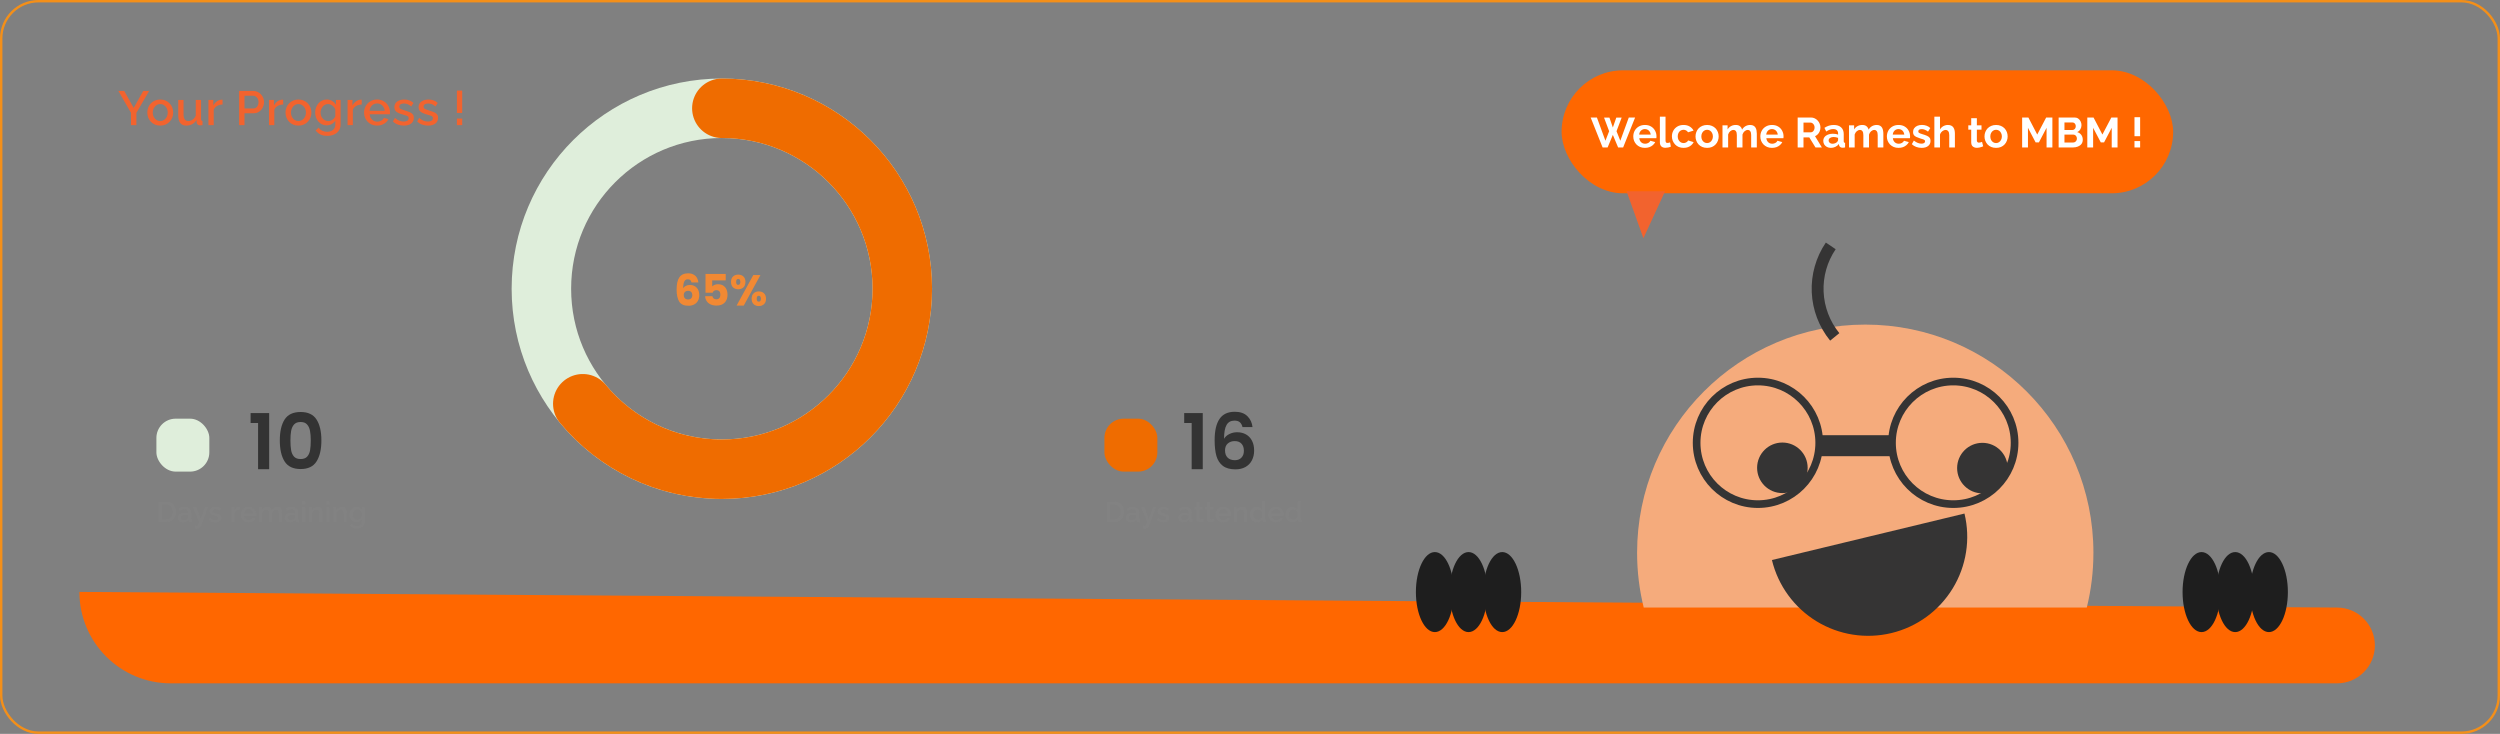 <svg width="1039" height="305" viewBox="0 0 1039 305" fill="none" xmlns="http://www.w3.org/2000/svg">
<rect x="0" y="0" width="1039" height="305" fill="#808080" stroke="none"/>
<g clip-path="url(#clip0_1017_745)">
<path d="M33 246L971.359 252.5C980.015 252.56 987 259.594 987 268.25C987 276.948 979.948 284 971.25 284H71C50.013 284 33 266.987 33 246Z" fill="#FF6700"/>
<path fill-rule="evenodd" clip-rule="evenodd" d="M867.272 252.499C869.071 245.203 870.025 237.575 870.025 229.724C870.025 177.354 827.57 134.899 775.2 134.899C722.83 134.899 680.376 177.354 680.376 229.724C680.376 237.575 681.33 245.203 683.129 252.499H867.272Z" fill="#F5AB7C"/>
<circle cx="740.756" cy="194.424" r="10.504" fill="#353434"/>
<circle cx="823.883" cy="194.544" r="10.504" fill="#353434"/>
<rect x="756.064" y="180.855" width="31.513" height="8.754" fill="#353434"/>
<path d="M736.411 232.746C738.973 243.358 745.645 252.517 754.96 258.21C764.276 263.902 775.47 265.66 786.082 263.099C796.694 260.537 805.853 253.865 811.545 244.549C817.238 235.234 818.996 224.04 816.435 213.428L776.423 223.087L736.411 232.746Z" fill="#353434"/>
<ellipse cx="596.323" cy="246.07" rx="7.878" ry="16.632" fill="#1E1E1E"/>
<ellipse cx="610.328" cy="246.07" rx="7.878" ry="16.632" fill="#1E1E1E"/>
<ellipse cx="624.334" cy="246.07" rx="7.878" ry="16.632" fill="#1E1E1E"/>
<ellipse cx="914.954" cy="246.07" rx="7.878" ry="16.632" fill="#1E1E1E"/>
<ellipse cx="928.959" cy="246.07" rx="7.878" ry="16.632" fill="#1E1E1E"/>
<ellipse cx="942.965" cy="246.07" rx="7.878" ry="16.632" fill="#1E1E1E"/>
<path d="M758.819 100.804C754.695 106.889 752.641 114.141 752.963 121.484C753.285 128.828 755.966 135.872 760.607 141.572L764.432 138.458C760.46 133.58 758.167 127.552 757.891 121.268C757.616 114.984 759.373 108.779 762.902 103.572L758.819 100.804Z" fill="#353434"/>
<circle cx="811.787" cy="184.039" r="25.473" stroke="#353434" stroke-width="3.184"/>
<circle cx="730.591" cy="184.039" r="25.473" stroke="#353434" stroke-width="3.184"/>
<rect x="649" y="29.224" width="254.161" height="51.11" rx="25.555" fill="#FF6700"/>
<path d="M666.637 48.868H668.88L670.3 52.988L671.737 48.868H673.964L671.825 54.53L673.403 58.492L676.926 48.834H679.555L674.577 61.279H672.491L670.3 56.055L668.127 61.279H666.041L661.08 48.834H663.674L667.215 58.492L668.758 54.53L666.637 48.868ZM683.629 61.454C682.893 61.454 682.227 61.331 681.631 61.086C681.035 60.829 680.527 60.484 680.106 60.052C679.685 59.608 679.358 59.105 679.124 58.544C678.902 57.972 678.791 57.37 678.791 56.739C678.791 55.862 678.984 55.062 679.37 54.337C679.767 53.613 680.328 53.035 681.053 52.602C681.789 52.158 682.654 51.936 683.647 51.936C684.652 51.936 685.511 52.158 686.224 52.602C686.936 53.035 687.48 53.613 687.854 54.337C688.239 55.05 688.432 55.822 688.432 56.651C688.432 56.791 688.426 56.938 688.415 57.09C688.403 57.23 688.391 57.347 688.38 57.44H681.28C681.327 57.907 681.462 58.316 681.684 58.667C681.917 59.018 682.209 59.286 682.56 59.473C682.922 59.649 683.308 59.736 683.717 59.736C684.184 59.736 684.623 59.625 685.032 59.403C685.452 59.169 685.739 58.866 685.89 58.492L687.906 59.053C687.684 59.52 687.363 59.935 686.942 60.297C686.533 60.66 686.048 60.946 685.487 61.156C684.926 61.355 684.307 61.454 683.629 61.454ZM681.228 55.95H686.031C685.984 55.483 685.85 55.08 685.628 54.741C685.417 54.39 685.137 54.121 684.786 53.934C684.436 53.736 684.044 53.636 683.612 53.636C683.191 53.636 682.805 53.736 682.455 53.934C682.116 54.121 681.836 54.39 681.613 54.741C681.403 55.08 681.275 55.483 681.228 55.95ZM689.846 48.483H692.194V58.334C692.194 58.755 692.264 59.041 692.405 59.193C692.545 59.333 692.738 59.403 692.983 59.403C693.17 59.403 693.363 59.38 693.562 59.333C693.76 59.286 693.936 59.228 694.087 59.158L694.403 60.946C694.087 61.098 693.719 61.215 693.299 61.296C692.878 61.378 692.498 61.419 692.159 61.419C691.423 61.419 690.85 61.226 690.441 60.841C690.044 60.443 689.846 59.882 689.846 59.158V48.483ZM699.703 61.454C698.955 61.454 698.283 61.331 697.688 61.086C697.092 60.829 696.583 60.478 696.163 60.034C695.742 59.578 695.415 59.064 695.181 58.492C694.959 57.919 694.848 57.317 694.848 56.686C694.848 55.822 695.041 55.033 695.426 54.32C695.824 53.595 696.385 53.017 697.109 52.585C697.834 52.152 698.692 51.936 699.686 51.936C700.679 51.936 701.532 52.152 702.245 52.585C702.958 53.017 703.489 53.584 703.84 54.285L701.544 54.986C701.345 54.647 701.082 54.39 700.755 54.215C700.428 54.028 700.066 53.934 699.668 53.934C699.224 53.934 698.815 54.051 698.441 54.285C698.079 54.507 697.793 54.828 697.582 55.249C697.372 55.658 697.267 56.137 697.267 56.686C697.267 57.224 697.372 57.703 697.582 58.124C697.804 58.533 698.097 58.86 698.459 59.105C698.821 59.339 699.224 59.456 699.668 59.456C699.949 59.456 700.212 59.409 700.457 59.316C700.714 59.222 700.942 59.094 701.141 58.93C701.339 58.766 701.485 58.579 701.579 58.369L703.875 59.07C703.665 59.526 703.355 59.935 702.946 60.297C702.549 60.66 702.076 60.946 701.526 61.156C700.989 61.355 700.381 61.454 699.703 61.454ZM709.477 61.454C708.729 61.454 708.057 61.331 707.461 61.086C706.865 60.829 706.357 60.478 705.936 60.034C705.527 59.59 705.211 59.082 704.989 58.509C704.767 57.937 704.656 57.335 704.656 56.704C704.656 56.061 704.767 55.453 704.989 54.881C705.211 54.308 705.527 53.8 705.936 53.356C706.357 52.912 706.865 52.567 707.461 52.322C708.057 52.065 708.729 51.936 709.477 51.936C710.225 51.936 710.891 52.065 711.475 52.322C712.071 52.567 712.579 52.912 713 53.356C713.421 53.8 713.736 54.308 713.947 54.881C714.169 55.453 714.28 56.061 714.28 56.704C714.28 57.335 714.169 57.937 713.947 58.509C713.736 59.082 713.421 59.59 713 60.034C712.591 60.478 712.088 60.829 711.493 61.086C710.897 61.331 710.225 61.454 709.477 61.454ZM707.075 56.704C707.075 57.241 707.18 57.721 707.391 58.141C707.601 58.55 707.887 58.871 708.25 59.105C708.612 59.339 709.021 59.456 709.477 59.456C709.921 59.456 710.324 59.339 710.686 59.105C711.048 58.86 711.335 58.533 711.545 58.124C711.767 57.703 711.878 57.224 711.878 56.686C711.878 56.16 711.767 55.687 711.545 55.267C711.335 54.846 711.048 54.519 710.686 54.285C710.324 54.051 709.921 53.934 709.477 53.934C709.021 53.934 708.612 54.057 708.25 54.302C707.887 54.536 707.601 54.863 707.391 55.284C707.18 55.693 707.075 56.166 707.075 56.704ZM730.133 61.279H727.784V56.125C727.784 55.401 727.656 54.869 727.399 54.53C727.153 54.18 726.809 54.004 726.365 54.004C725.909 54.004 725.471 54.186 725.05 54.548C724.641 54.898 724.349 55.36 724.174 55.933V61.279H721.825V56.125C721.825 55.389 721.696 54.852 721.439 54.513C721.194 54.174 720.849 54.004 720.405 54.004C719.949 54.004 719.511 54.18 719.09 54.53C718.681 54.881 718.389 55.342 718.214 55.915V61.279H715.865V52.094H717.986V53.794C718.336 53.198 718.804 52.742 719.388 52.427C719.972 52.1 720.644 51.936 721.404 51.936C722.164 51.936 722.754 52.123 723.174 52.497C723.607 52.871 723.881 53.333 723.998 53.882C724.372 53.251 724.845 52.772 725.418 52.444C726.002 52.105 726.657 51.936 727.381 51.936C727.954 51.936 728.415 52.041 728.766 52.252C729.128 52.45 729.409 52.725 729.607 53.075C729.806 53.414 729.94 53.8 730.011 54.232C730.092 54.665 730.133 55.103 730.133 55.547V61.279ZM736.438 61.454C735.701 61.454 735.035 61.331 734.439 61.086C733.843 60.829 733.335 60.484 732.914 60.052C732.494 59.608 732.167 59.105 731.933 58.544C731.711 57.972 731.6 57.37 731.6 56.739C731.6 55.862 731.793 55.062 732.178 54.337C732.576 53.613 733.136 53.035 733.861 52.602C734.597 52.158 735.462 51.936 736.455 51.936C737.46 51.936 738.319 52.158 739.032 52.602C739.745 53.035 740.288 53.613 740.662 54.337C741.048 55.05 741.241 55.822 741.241 56.651C741.241 56.791 741.235 56.938 741.223 57.09C741.211 57.23 741.2 57.347 741.188 57.44H734.089C734.136 57.907 734.27 58.316 734.492 58.667C734.726 59.018 735.018 59.286 735.368 59.473C735.731 59.649 736.116 59.736 736.525 59.736C736.993 59.736 737.431 59.625 737.84 59.403C738.261 59.169 738.547 58.866 738.699 58.492L740.715 59.053C740.493 59.52 740.171 59.935 739.751 60.297C739.342 60.66 738.857 60.946 738.296 61.156C737.735 61.355 737.115 61.454 736.438 61.454ZM734.036 55.95H738.839C738.792 55.483 738.658 55.08 738.436 54.741C738.226 54.39 737.945 54.121 737.595 53.934C737.244 53.736 736.853 53.636 736.42 53.636C735.999 53.636 735.614 53.736 735.263 53.934C734.924 54.121 734.644 54.39 734.422 54.741C734.212 55.08 734.083 55.483 734.036 55.95ZM747.11 61.279V48.834H752.614C753.187 48.834 753.713 48.95 754.192 49.184C754.683 49.418 755.103 49.733 755.454 50.131C755.816 50.528 756.091 50.972 756.278 51.463C756.476 51.954 756.576 52.456 756.576 52.97C756.576 53.496 756.482 54.004 756.295 54.495C756.12 54.974 755.863 55.395 755.524 55.757C755.185 56.12 754.788 56.4 754.332 56.599L757.172 61.279H754.507L751.948 57.107H749.529V61.279H747.11ZM749.529 54.986H752.562C752.866 54.986 753.134 54.898 753.368 54.723C753.602 54.536 753.789 54.291 753.929 53.987C754.069 53.683 754.139 53.344 754.139 52.97C754.139 52.573 754.057 52.228 753.894 51.936C753.73 51.632 753.52 51.393 753.263 51.217C753.017 51.042 752.749 50.955 752.457 50.955H749.529V54.986ZM757.755 58.562C757.755 57.966 757.918 57.446 758.245 57.002C758.584 56.546 759.052 56.196 759.648 55.95C760.244 55.705 760.927 55.582 761.698 55.582C762.084 55.582 762.476 55.611 762.873 55.67C763.27 55.728 763.615 55.822 763.907 55.95V55.459C763.907 54.875 763.732 54.425 763.381 54.11C763.042 53.794 762.534 53.636 761.856 53.636C761.354 53.636 760.875 53.724 760.419 53.899C759.963 54.075 759.484 54.332 758.982 54.67L758.228 53.128C758.835 52.731 759.455 52.433 760.086 52.234C760.729 52.035 761.4 51.936 762.102 51.936C763.41 51.936 764.427 52.263 765.152 52.918C765.888 53.572 766.256 54.507 766.256 55.722V58.65C766.256 58.895 766.297 59.07 766.379 59.175C766.472 59.281 766.618 59.345 766.817 59.368V61.279C766.606 61.314 766.414 61.343 766.238 61.367C766.075 61.39 765.935 61.401 765.818 61.401C765.35 61.401 764.994 61.296 764.748 61.086C764.515 60.876 764.369 60.619 764.31 60.315L764.258 59.842C763.86 60.356 763.364 60.753 762.768 61.033C762.172 61.314 761.564 61.454 760.945 61.454C760.337 61.454 759.788 61.331 759.297 61.086C758.818 60.829 758.438 60.484 758.158 60.052C757.889 59.608 757.755 59.111 757.755 58.562ZM763.469 59.035C763.597 58.895 763.703 58.755 763.784 58.614C763.866 58.474 763.907 58.346 763.907 58.229V57.3C763.627 57.183 763.323 57.095 762.996 57.037C762.668 56.967 762.359 56.932 762.067 56.932C761.459 56.932 760.956 57.066 760.559 57.335C760.173 57.592 759.981 57.937 759.981 58.369C759.981 58.603 760.045 58.825 760.173 59.035C760.302 59.245 760.489 59.415 760.734 59.544C760.98 59.672 761.272 59.736 761.611 59.736C761.961 59.736 762.306 59.672 762.645 59.544C762.984 59.403 763.259 59.234 763.469 59.035ZM782.719 61.279H780.37V56.125C780.37 55.401 780.242 54.869 779.985 54.53C779.739 54.18 779.395 54.004 778.95 54.004C778.495 54.004 778.056 54.186 777.636 54.548C777.227 54.898 776.935 55.36 776.759 55.933V61.279H774.411V56.125C774.411 55.389 774.282 54.852 774.025 54.513C773.78 54.174 773.435 54.004 772.991 54.004C772.535 54.004 772.097 54.18 771.676 54.53C771.267 54.881 770.975 55.342 770.8 55.915V61.279H768.451V52.094H770.572V53.794C770.922 53.198 771.39 52.742 771.974 52.427C772.558 52.1 773.23 51.936 773.99 51.936C774.749 51.936 775.34 52.123 775.76 52.497C776.193 52.871 776.467 53.333 776.584 53.882C776.958 53.251 777.431 52.772 778.004 52.444C778.588 52.105 779.243 51.936 779.967 51.936C780.54 51.936 781.001 52.041 781.352 52.252C781.714 52.45 781.995 52.725 782.193 53.075C782.392 53.414 782.526 53.8 782.596 54.232C782.678 54.665 782.719 55.103 782.719 55.547V61.279ZM789.024 61.454C788.287 61.454 787.621 61.331 787.025 61.086C786.429 60.829 785.921 60.484 785.5 60.052C785.08 59.608 784.752 59.105 784.519 58.544C784.297 57.972 784.186 57.37 784.186 56.739C784.186 55.862 784.378 55.062 784.764 54.337C785.161 53.613 785.722 53.035 786.447 52.602C787.183 52.158 788.048 51.936 789.041 51.936C790.046 51.936 790.905 52.158 791.618 52.602C792.331 53.035 792.874 53.613 793.248 54.337C793.634 55.05 793.826 55.822 793.826 56.651C793.826 56.791 793.821 56.938 793.809 57.09C793.797 57.23 793.785 57.347 793.774 57.44H786.675C786.721 57.907 786.856 58.316 787.078 58.667C787.312 59.018 787.604 59.286 787.954 59.473C788.317 59.649 788.702 59.736 789.111 59.736C789.579 59.736 790.017 59.625 790.426 59.403C790.847 59.169 791.133 58.866 791.285 58.492L793.301 59.053C793.078 59.52 792.757 59.935 792.336 60.297C791.927 60.66 791.442 60.946 790.882 61.156C790.321 61.355 789.701 61.454 789.024 61.454ZM786.622 55.95H791.425C791.378 55.483 791.244 55.08 791.022 54.741C790.811 54.39 790.531 54.121 790.18 53.934C789.83 53.736 789.438 53.636 789.006 53.636C788.585 53.636 788.2 53.736 787.849 53.934C787.51 54.121 787.23 54.39 787.008 54.741C786.797 55.08 786.669 55.483 786.622 55.95ZM798.64 61.454C797.857 61.454 797.109 61.326 796.397 61.069C795.684 60.811 795.07 60.432 794.556 59.929L795.398 58.404C795.947 58.848 796.484 59.175 797.01 59.386C797.548 59.596 798.062 59.701 798.553 59.701C799.008 59.701 799.371 59.619 799.639 59.456C799.92 59.292 800.06 59.047 800.06 58.72C800.06 58.498 799.984 58.328 799.832 58.211C799.68 58.083 799.458 57.972 799.166 57.878C798.886 57.785 798.541 57.68 798.132 57.563C797.454 57.341 796.887 57.124 796.432 56.914C795.976 56.704 795.631 56.441 795.398 56.125C795.175 55.798 795.064 55.383 795.064 54.881C795.064 54.273 795.216 53.753 795.52 53.321C795.836 52.877 796.268 52.532 796.817 52.287C797.378 52.041 798.033 51.919 798.781 51.919C799.435 51.919 800.054 52.024 800.639 52.234C801.223 52.433 801.755 52.76 802.234 53.216L801.287 54.706C800.82 54.343 800.376 54.08 799.955 53.917C799.534 53.742 799.108 53.654 798.675 53.654C798.43 53.654 798.196 53.683 797.974 53.742C797.764 53.8 797.589 53.899 797.448 54.039C797.32 54.168 797.256 54.355 797.256 54.6C797.256 54.822 797.314 54.998 797.431 55.126C797.559 55.243 797.746 55.348 797.992 55.442C798.249 55.535 798.559 55.64 798.921 55.757C799.657 55.968 800.276 56.184 800.779 56.406C801.293 56.628 801.679 56.903 801.936 57.23C802.193 57.545 802.321 57.983 802.321 58.544C802.321 59.456 801.988 60.169 801.322 60.683C800.656 61.197 799.762 61.454 798.64 61.454ZM812.455 61.279H810.106V56.125C810.106 55.413 809.966 54.881 809.686 54.53C809.417 54.18 809.043 54.004 808.564 54.004C808.284 54.004 807.986 54.086 807.67 54.25C807.354 54.413 807.068 54.641 806.811 54.933C806.566 55.214 806.385 55.541 806.268 55.915V61.279H803.919V48.483H806.268V53.794C806.607 53.21 807.068 52.754 807.652 52.427C808.237 52.1 808.874 51.936 809.563 51.936C810.159 51.936 810.644 52.041 811.018 52.252C811.392 52.45 811.684 52.725 811.894 53.075C812.105 53.414 812.251 53.8 812.333 54.232C812.414 54.653 812.455 55.091 812.455 55.547V61.279ZM824.213 60.806C824.014 60.887 823.774 60.981 823.494 61.086C823.214 61.191 822.91 61.273 822.582 61.331C822.267 61.401 821.946 61.437 821.618 61.437C821.186 61.437 820.789 61.361 820.426 61.209C820.064 61.057 819.772 60.817 819.55 60.49C819.34 60.151 819.235 59.713 819.235 59.175V53.899H818.025V52.094H819.235V49.114H821.583V52.094H823.511V53.899H821.583V58.387C821.595 58.702 821.683 58.93 821.846 59.07C822.01 59.21 822.214 59.281 822.46 59.281C822.705 59.281 822.945 59.24 823.178 59.158C823.412 59.076 823.599 59.006 823.739 58.947L824.213 60.806ZM829.575 61.454C828.827 61.454 828.155 61.331 827.559 61.086C826.963 60.829 826.455 60.478 826.034 60.034C825.625 59.59 825.31 59.082 825.088 58.509C824.866 57.937 824.755 57.335 824.755 56.704C824.755 56.061 824.866 55.453 825.088 54.881C825.31 54.308 825.625 53.8 826.034 53.356C826.455 52.912 826.963 52.567 827.559 52.322C828.155 52.065 828.827 51.936 829.575 51.936C830.323 51.936 830.989 52.065 831.573 52.322C832.169 52.567 832.678 52.912 833.098 53.356C833.519 53.8 833.835 54.308 834.045 54.881C834.267 55.453 834.378 56.061 834.378 56.704C834.378 57.335 834.267 57.937 834.045 58.509C833.835 59.082 833.519 59.59 833.098 60.034C832.689 60.478 832.187 60.829 831.591 61.086C830.995 61.331 830.323 61.454 829.575 61.454ZM827.174 56.704C827.174 57.241 827.279 57.721 827.489 58.141C827.7 58.55 827.986 58.871 828.348 59.105C828.71 59.339 829.119 59.456 829.575 59.456C830.019 59.456 830.422 59.339 830.785 59.105C831.147 58.86 831.433 58.533 831.644 58.124C831.866 57.703 831.977 57.224 831.977 56.686C831.977 56.16 831.866 55.687 831.644 55.267C831.433 54.846 831.147 54.519 830.785 54.285C830.422 54.051 830.019 53.934 829.575 53.934C829.119 53.934 828.71 54.057 828.348 54.302C827.986 54.536 827.7 54.863 827.489 55.284C827.279 55.693 827.174 56.166 827.174 56.704ZM850.551 61.279V53.111L847.361 59.193H846.011L842.821 53.111V61.279H840.402V48.834H842.996L846.677 55.915L850.394 48.834H852.97V61.279H850.551ZM865.595 58.071C865.595 58.772 865.414 59.362 865.052 59.842C864.689 60.309 864.199 60.665 863.579 60.911C862.972 61.156 862.305 61.279 861.581 61.279H855.569V48.834H862.229C862.814 48.834 863.316 48.991 863.737 49.307C864.169 49.611 864.497 50.008 864.719 50.499C864.952 50.978 865.069 51.48 865.069 52.006C865.069 52.602 864.917 53.169 864.613 53.706C864.31 54.244 863.865 54.641 863.281 54.898C863.994 55.109 864.555 55.489 864.964 56.038C865.385 56.587 865.595 57.265 865.595 58.071ZM863.158 57.615C863.158 57.3 863.094 57.019 862.966 56.774C862.837 56.517 862.662 56.318 862.44 56.178C862.229 56.026 861.984 55.95 861.704 55.95H857.988V59.228H861.581C861.873 59.228 862.136 59.158 862.37 59.018C862.615 58.866 862.808 58.667 862.948 58.422C863.088 58.176 863.158 57.907 863.158 57.615ZM857.988 50.902V54.039H861.213C861.482 54.039 861.727 53.975 861.949 53.847C862.171 53.718 862.346 53.537 862.475 53.303C862.615 53.07 862.685 52.789 862.685 52.462C862.685 52.146 862.621 51.872 862.492 51.638C862.376 51.404 862.212 51.223 862.002 51.095C861.803 50.966 861.575 50.902 861.318 50.902H857.988ZM877.632 61.279V53.111L874.441 59.193H873.092L869.902 53.111V61.279H867.483V48.834H870.077L873.758 55.915L877.474 48.834H880.051V61.279H877.632ZM887.088 56.599V48.711H889.437V56.599H887.088ZM887.088 61.279V58.632H889.437V61.279H887.088Z" fill="white"/>
<path d="M683 99L676 79.5H678H692L683 99Z" fill="#F2632E"/>
<circle cx="300" cy="120" r="75" stroke="#DFEEDB" stroke-width="24.725"/>
<path d="M300 45C341.421 45 375 78.579 375 120C375 161.421 341.421 195 300 195C276.745 195 255.962 184.416 242.205 167.802" stroke="#EF6C00" stroke-width="24.725" stroke-linecap="round"/>
<path d="M287.393 117.406C287.297 116.962 287.129 116.632 286.889 116.416C286.649 116.188 286.307 116.074 285.863 116.074C285.179 116.074 284.687 116.374 284.387 116.974C284.087 117.562 283.931 118.498 283.919 119.782C284.183 119.362 284.561 119.032 285.053 118.792C285.557 118.552 286.109 118.432 286.709 118.432C287.885 118.432 288.827 118.804 289.535 119.548C290.255 120.292 290.615 121.33 290.615 122.662C290.615 123.538 290.435 124.306 290.075 124.966C289.727 125.626 289.211 126.142 288.527 126.514C287.855 126.886 287.057 127.072 286.133 127.072C284.285 127.072 283.001 126.496 282.281 125.344C281.561 124.18 281.201 122.512 281.201 120.34C281.201 118.06 281.579 116.368 282.335 115.264C283.103 114.148 284.327 113.59 286.007 113.59C286.907 113.59 287.663 113.77 288.275 114.13C288.899 114.478 289.367 114.94 289.679 115.516C290.003 116.092 290.195 116.722 290.255 117.406H287.393ZM285.971 120.862C285.455 120.862 285.023 121.018 284.675 121.33C284.339 121.63 284.171 122.062 284.171 122.626C284.171 123.202 284.327 123.652 284.639 123.976C284.963 124.3 285.419 124.462 286.007 124.462C286.535 124.462 286.949 124.306 287.249 123.994C287.561 123.67 287.717 123.232 287.717 122.68C287.717 122.116 287.567 121.672 287.267 121.348C286.967 121.024 286.535 120.862 285.971 120.862ZM301.608 116.542H295.992V119.026C296.232 118.762 296.568 118.546 297 118.378C297.432 118.21 297.9 118.126 298.404 118.126C299.304 118.126 300.048 118.33 300.636 118.738C301.236 119.146 301.674 119.674 301.95 120.322C302.226 120.97 302.364 121.672 302.364 122.428C302.364 123.832 301.968 124.948 301.176 125.776C300.384 126.592 299.268 127 297.828 127C296.868 127 296.034 126.838 295.326 126.514C294.618 126.178 294.072 125.716 293.688 125.128C293.304 124.54 293.094 123.862 293.058 123.094H296.064C296.136 123.466 296.31 123.778 296.586 124.03C296.862 124.27 297.24 124.39 297.72 124.39C298.284 124.39 298.704 124.21 298.98 123.85C299.256 123.49 299.394 123.01 299.394 122.41C299.394 121.822 299.25 121.372 298.962 121.06C298.674 120.748 298.254 120.592 297.702 120.592C297.294 120.592 296.958 120.694 296.694 120.898C296.43 121.09 296.256 121.348 296.172 121.672H293.202V113.842H301.608V116.542ZM303.811 117.172C303.811 116.2 304.087 115.45 304.639 114.922C305.203 114.394 305.929 114.13 306.817 114.13C307.705 114.13 308.425 114.394 308.977 114.922C309.529 115.45 309.805 116.2 309.805 117.172C309.805 118.144 309.529 118.894 308.977 119.422C308.425 119.95 307.705 120.214 306.817 120.214C305.929 120.214 305.203 119.95 304.639 119.422C304.087 118.894 303.811 118.144 303.811 117.172ZM316.033 114.328L309.103 127H306.133L313.063 114.328H316.033ZM306.799 115.93C306.223 115.93 305.935 116.344 305.935 117.172C305.935 117.988 306.223 118.396 306.799 118.396C307.075 118.396 307.291 118.294 307.447 118.09C307.603 117.886 307.681 117.58 307.681 117.172C307.681 116.344 307.387 115.93 306.799 115.93ZM312.379 124.156C312.379 123.184 312.655 122.434 313.207 121.906C313.759 121.378 314.479 121.114 315.367 121.114C316.255 121.114 316.975 121.378 317.527 121.906C318.079 122.434 318.355 123.184 318.355 124.156C318.355 125.128 318.079 125.878 317.527 126.406C316.975 126.934 316.255 127.198 315.367 127.198C314.479 127.198 313.759 126.934 313.207 126.406C312.655 125.878 312.379 125.128 312.379 124.156ZM315.349 122.914C315.073 122.914 314.857 123.016 314.701 123.22C314.557 123.424 314.485 123.736 314.485 124.156C314.485 124.972 314.773 125.38 315.349 125.38C315.625 125.38 315.841 125.278 315.997 125.074C316.153 124.87 316.231 124.564 316.231 124.156C316.231 123.748 316.153 123.442 315.997 123.238C315.841 123.022 315.625 122.914 315.349 122.914Z" fill="#F28933"/>
<path d="M104.152 175.8V171.672H111.864V195H107.256V175.8H104.152ZM116.29 183.032C116.29 179.341 116.951 176.451 118.274 174.36C119.618 172.269 121.836 171.224 124.93 171.224C128.023 171.224 130.231 172.269 131.554 174.36C132.898 176.451 133.57 179.341 133.57 183.032C133.57 186.744 132.898 189.656 131.554 191.768C130.231 193.88 128.023 194.936 124.93 194.936C121.836 194.936 119.618 193.88 118.274 191.768C116.951 189.656 116.29 186.744 116.29 183.032ZM129.154 183.032C129.154 181.453 129.047 180.131 128.834 179.064C128.642 177.976 128.236 177.091 127.618 176.408C127.02 175.725 126.124 175.384 124.93 175.384C123.735 175.384 122.828 175.725 122.21 176.408C121.612 177.091 121.207 177.976 120.994 179.064C120.802 180.131 120.706 181.453 120.706 183.032C120.706 184.653 120.802 186.019 120.994 187.128C121.186 188.216 121.591 189.101 122.21 189.784C122.828 190.445 123.735 190.776 124.93 190.776C126.124 190.776 127.031 190.445 127.65 189.784C128.268 189.101 128.674 188.216 128.866 187.128C129.058 186.019 129.154 184.653 129.154 183.032Z" fill="#333333"/>
<rect x="65" y="174" width="22" height="22" rx="8" fill="#DFEEDB"/>
<path d="M65.96 217V208.48H68.984C69.904 208.48 70.672 208.672 71.288 209.056C71.904 209.432 72.364 209.944 72.668 210.592C72.98 211.232 73.136 211.944 73.136 212.728C73.136 213.592 72.964 214.344 72.62 214.984C72.284 215.624 71.804 216.12 71.18 216.472C70.556 216.824 69.824 217 68.984 217H65.96ZM71.768 212.728C71.768 212.128 71.656 211.6 71.432 211.144C71.216 210.68 70.9 210.32 70.484 210.064C70.076 209.8 69.576 209.668 68.984 209.668H67.304V215.812H68.984C69.584 215.812 70.088 215.676 70.496 215.404C70.912 215.132 71.228 214.764 71.444 214.3C71.66 213.836 71.768 213.312 71.768 212.728ZM73.856 215.164C73.856 214.764 73.968 214.416 74.192 214.12C74.424 213.816 74.74 213.584 75.139 213.424C75.54 213.256 76.004 213.172 76.531 213.172C76.811 213.172 77.096 213.192 77.383 213.232C77.68 213.272 77.939 213.336 78.163 213.424V213.028C78.163 212.588 78.031 212.244 77.767 211.996C77.504 211.748 77.124 211.624 76.627 211.624C76.275 211.624 75.944 211.688 75.632 211.816C75.32 211.936 74.987 212.108 74.635 212.332L74.192 211.444C74.608 211.164 75.023 210.956 75.439 210.82C75.864 210.684 76.308 210.616 76.772 210.616C77.612 210.616 78.272 210.84 78.751 211.288C79.24 211.728 79.484 212.356 79.484 213.172V215.512C79.484 215.664 79.507 215.772 79.555 215.836C79.612 215.9 79.704 215.936 79.832 215.944V217C79.712 217.024 79.603 217.04 79.507 217.048C79.412 217.056 79.332 217.06 79.267 217.06C78.987 217.06 78.775 216.992 78.632 216.856C78.487 216.72 78.403 216.56 78.379 216.376L78.344 216.016C78.072 216.368 77.724 216.64 77.299 216.832C76.876 217.024 76.448 217.12 76.016 217.12C75.6 217.12 75.228 217.036 74.9 216.868C74.572 216.692 74.316 216.456 74.132 216.16C73.948 215.864 73.856 215.532 73.856 215.164ZM77.852 215.548C77.948 215.444 78.023 215.34 78.079 215.236C78.135 215.132 78.163 215.04 78.163 214.96V214.24C77.939 214.152 77.704 214.088 77.456 214.048C77.207 214 76.963 213.976 76.724 213.976C76.243 213.976 75.852 214.072 75.547 214.264C75.251 214.456 75.103 214.72 75.103 215.056C75.103 215.24 75.151 215.416 75.248 215.584C75.352 215.752 75.496 215.888 75.68 215.992C75.871 216.096 76.108 216.148 76.388 216.148C76.675 216.148 76.951 216.092 77.216 215.98C77.48 215.868 77.692 215.724 77.852 215.548ZM81.078 218.476C81.198 218.492 81.314 218.508 81.426 218.524C81.546 218.548 81.642 218.56 81.714 218.56C81.85 218.56 81.966 218.516 82.062 218.428C82.166 218.348 82.27 218.196 82.374 217.972C82.478 217.748 82.606 217.424 82.758 217L80.178 210.724H81.558L83.478 215.656L85.182 210.724H86.454L83.61 218.452C83.522 218.684 83.394 218.896 83.226 219.088C83.058 219.288 82.85 219.444 82.602 219.556C82.354 219.668 82.062 219.724 81.726 219.724C81.63 219.724 81.53 219.716 81.426 219.7C81.322 219.684 81.206 219.66 81.078 219.628V218.476ZM89.493 217.12C88.965 217.12 88.465 217.036 87.993 216.868C87.521 216.692 87.117 216.432 86.781 216.088L87.273 215.2C87.633 215.52 87.993 215.752 88.353 215.896C88.721 216.04 89.085 216.112 89.445 216.112C89.813 216.112 90.113 216.044 90.345 215.908C90.577 215.764 90.693 215.556 90.693 215.284C90.693 215.084 90.633 214.936 90.513 214.84C90.393 214.744 90.217 214.66 89.985 214.588C89.761 214.516 89.489 214.436 89.169 214.348C88.721 214.212 88.345 214.072 88.041 213.928C87.737 213.776 87.509 213.592 87.357 213.376C87.205 213.16 87.129 212.884 87.129 212.548C87.129 212.14 87.233 211.792 87.441 211.504C87.649 211.216 87.937 210.996 88.305 210.844C88.681 210.692 89.113 210.616 89.601 210.616C90.057 210.616 90.477 210.688 90.861 210.832C91.253 210.968 91.597 211.184 91.893 211.48L91.329 212.356C91.049 212.1 90.761 211.912 90.465 211.792C90.177 211.672 89.865 211.612 89.529 211.612C89.337 211.612 89.153 211.636 88.977 211.684C88.801 211.724 88.653 211.804 88.533 211.924C88.421 212.036 88.365 212.196 88.365 212.404C88.365 212.572 88.413 212.708 88.509 212.812C88.605 212.916 88.749 213.004 88.941 213.076C89.133 213.148 89.369 213.228 89.649 213.316C90.137 213.46 90.553 213.604 90.897 213.748C91.241 213.884 91.505 214.064 91.689 214.288C91.881 214.504 91.977 214.804 91.977 215.188C91.977 215.796 91.749 216.272 91.293 216.616C90.845 216.952 90.245 217.12 89.493 217.12ZM99.648 211.864C99.136 211.872 98.68 211.988 98.28 212.212C97.888 212.436 97.608 212.752 97.44 213.16V217H96.12V210.724H97.344V212.128C97.56 211.696 97.844 211.352 98.196 211.096C98.548 210.832 98.92 210.688 99.312 210.664C99.392 210.664 99.456 210.664 99.504 210.664C99.56 210.664 99.608 210.668 99.648 210.676V211.864ZM103.335 217.12C102.847 217.12 102.403 217.036 102.003 216.868C101.611 216.692 101.271 216.456 100.983 216.16C100.695 215.856 100.471 215.512 100.311 215.128C100.159 214.736 100.083 214.32 100.083 213.88C100.083 213.288 100.219 212.748 100.491 212.26C100.763 211.764 101.143 211.368 101.631 211.072C102.119 210.768 102.691 210.616 103.347 210.616C104.003 210.616 104.567 210.768 105.039 211.072C105.519 211.368 105.891 211.76 106.155 212.248C106.419 212.736 106.551 213.26 106.551 213.82C106.551 213.916 106.547 214.008 106.539 214.096C106.531 214.176 106.523 214.244 106.515 214.3H101.487C101.511 214.668 101.611 214.992 101.787 215.272C101.971 215.544 102.203 215.76 102.483 215.92C102.763 216.072 103.063 216.148 103.383 216.148C103.735 216.148 104.067 216.06 104.379 215.884C104.699 215.708 104.915 215.476 105.027 215.188L106.155 215.512C106.019 215.816 105.811 216.092 105.531 216.34C105.259 216.58 104.935 216.772 104.559 216.916C104.183 217.052 103.775 217.12 103.335 217.12ZM101.451 213.424H105.243C105.219 213.064 105.115 212.748 104.931 212.476C104.755 212.196 104.527 211.98 104.247 211.828C103.975 211.668 103.671 211.588 103.335 211.588C103.007 211.588 102.703 211.668 102.423 211.828C102.151 211.98 101.927 212.196 101.751 212.476C101.575 212.748 101.475 213.064 101.451 213.424ZM117.228 217H115.908V213.484C115.908 212.9 115.812 212.472 115.62 212.2C115.428 211.928 115.148 211.792 114.78 211.792C114.412 211.792 114.068 211.932 113.748 212.212C113.436 212.484 113.216 212.84 113.088 213.28V217H111.768V213.484C111.768 212.9 111.672 212.472 111.48 212.2C111.288 211.928 111.012 211.792 110.652 211.792C110.284 211.792 109.94 211.928 109.62 212.2C109.308 212.472 109.084 212.828 108.948 213.268V217H107.628V210.724H108.828V211.984C109.076 211.544 109.4 211.208 109.8 210.976C110.208 210.736 110.672 210.616 111.192 210.616C111.712 210.616 112.12 210.752 112.416 211.024C112.72 211.296 112.908 211.636 112.98 212.044C113.252 211.58 113.584 211.228 113.976 210.988C114.376 210.74 114.832 210.616 115.344 210.616C115.712 210.616 116.02 210.684 116.268 210.82C116.516 210.956 116.708 211.144 116.844 211.384C116.98 211.616 117.076 211.888 117.132 212.2C117.196 212.504 117.228 212.828 117.228 213.172V217ZM118.293 215.164C118.293 214.764 118.405 214.416 118.629 214.12C118.861 213.816 119.177 213.584 119.577 213.424C119.977 213.256 120.441 213.172 120.969 213.172C121.249 213.172 121.533 213.192 121.821 213.232C122.117 213.272 122.377 213.336 122.601 213.424V213.028C122.601 212.588 122.469 212.244 122.205 211.996C121.941 211.748 121.561 211.624 121.065 211.624C120.713 211.624 120.381 211.688 120.069 211.816C119.757 211.936 119.425 212.108 119.073 212.332L118.629 211.444C119.045 211.164 119.461 210.956 119.877 210.82C120.301 210.684 120.745 210.616 121.209 210.616C122.049 210.616 122.709 210.84 123.189 211.288C123.677 211.728 123.921 212.356 123.921 213.172V215.512C123.921 215.664 123.945 215.772 123.993 215.836C124.049 215.9 124.141 215.936 124.269 215.944V217C124.149 217.024 124.041 217.04 123.945 217.048C123.849 217.056 123.769 217.06 123.705 217.06C123.425 217.06 123.213 216.992 123.069 216.856C122.925 216.72 122.841 216.56 122.817 216.376L122.781 216.016C122.509 216.368 122.161 216.64 121.737 216.832C121.313 217.024 120.885 217.12 120.453 217.12C120.037 217.12 119.665 217.036 119.337 216.868C119.009 216.692 118.753 216.456 118.569 216.16C118.385 215.864 118.293 215.532 118.293 215.164ZM122.289 215.548C122.385 215.444 122.461 215.34 122.517 215.236C122.573 215.132 122.601 215.04 122.601 214.96V214.24C122.377 214.152 122.141 214.088 121.893 214.048C121.645 214 121.401 213.976 121.161 213.976C120.681 213.976 120.289 214.072 119.985 214.264C119.689 214.456 119.541 214.72 119.541 215.056C119.541 215.24 119.589 215.416 119.685 215.584C119.789 215.752 119.933 215.888 120.117 215.992C120.309 216.096 120.545 216.148 120.825 216.148C121.113 216.148 121.389 216.092 121.653 215.98C121.917 215.868 122.129 215.724 122.289 215.548ZM125.522 217V210.724H126.842V217H125.522ZM125.522 209.692V208.24H126.842V209.692H125.522ZM134.057 217H132.737V213.484C132.737 212.9 132.641 212.472 132.449 212.2C132.265 211.928 131.989 211.792 131.621 211.792C131.365 211.792 131.109 211.856 130.853 211.984C130.605 212.112 130.381 212.288 130.181 212.512C129.981 212.728 129.837 212.98 129.749 213.268V217H128.429V210.724H129.629V211.984C129.789 211.704 129.997 211.464 130.253 211.264C130.517 211.056 130.813 210.896 131.141 210.784C131.469 210.672 131.817 210.616 132.185 210.616C132.561 210.616 132.869 210.684 133.109 210.82C133.357 210.956 133.549 211.144 133.685 211.384C133.829 211.616 133.925 211.888 133.973 212.2C134.029 212.504 134.057 212.828 134.057 213.172V217ZM135.589 217V210.724H136.909V217H135.589ZM135.589 209.692V208.24H136.909V209.692H135.589ZM144.123 217H142.803V213.484C142.803 212.9 142.707 212.472 142.515 212.2C142.331 211.928 142.055 211.792 141.687 211.792C141.431 211.792 141.175 211.856 140.919 211.984C140.671 212.112 140.447 212.288 140.247 212.512C140.047 212.728 139.903 212.98 139.815 213.268V217H138.495V210.724H139.695V211.984C139.855 211.704 140.063 211.464 140.319 211.264C140.583 211.056 140.879 210.896 141.207 210.784C141.535 210.672 141.883 210.616 142.251 210.616C142.627 210.616 142.935 210.684 143.175 210.82C143.423 210.956 143.615 211.144 143.751 211.384C143.895 211.616 143.991 211.888 144.039 212.2C144.095 212.504 144.123 212.828 144.123 213.172V217ZM148.139 217.06C147.715 217.06 147.327 216.976 146.975 216.808C146.623 216.632 146.319 216.396 146.063 216.1C145.815 215.804 145.619 215.464 145.475 215.08C145.339 214.696 145.271 214.292 145.271 213.868C145.271 213.42 145.343 213 145.487 212.608C145.631 212.216 145.831 211.872 146.087 211.576C146.351 211.272 146.659 211.036 147.011 210.868C147.363 210.7 147.755 210.616 148.187 210.616C148.691 210.616 149.131 210.736 149.507 210.976C149.891 211.216 150.207 211.528 150.455 211.912V210.724H151.619V216.82C151.619 217.428 151.471 217.944 151.175 218.368C150.887 218.792 150.491 219.116 149.987 219.34C149.483 219.564 148.915 219.676 148.283 219.676C147.587 219.676 147.011 219.556 146.555 219.316C146.099 219.076 145.711 218.748 145.391 218.332L146.135 217.636C146.375 217.972 146.683 218.228 147.059 218.404C147.443 218.58 147.851 218.668 148.283 218.668C148.643 218.668 148.975 218.6 149.279 218.464C149.591 218.336 149.839 218.132 150.023 217.852C150.207 217.58 150.299 217.236 150.299 216.82V215.86C150.075 216.236 149.767 216.532 149.375 216.748C148.983 216.956 148.571 217.06 148.139 217.06ZM148.571 215.992C148.771 215.992 148.963 215.96 149.147 215.896C149.331 215.824 149.499 215.732 149.651 215.62C149.811 215.5 149.947 215.368 150.059 215.224C150.171 215.072 150.251 214.912 150.299 214.744V213.1C150.195 212.828 150.047 212.592 149.855 212.392C149.663 212.184 149.447 212.024 149.207 211.912C148.967 211.8 148.723 211.744 148.475 211.744C148.187 211.744 147.927 211.808 147.695 211.936C147.471 212.056 147.279 212.22 147.119 212.428C146.959 212.628 146.835 212.856 146.747 213.112C146.659 213.368 146.615 213.632 146.615 213.904C146.615 214.192 146.663 214.46 146.759 214.708C146.863 214.956 147.003 215.18 147.179 215.38C147.355 215.572 147.563 215.724 147.803 215.836C148.043 215.94 148.299 215.992 148.571 215.992Z" fill="#828282"/>
<path d="M459.96 217V208.48H462.984C463.904 208.48 464.672 208.672 465.288 209.056C465.904 209.432 466.364 209.944 466.668 210.592C466.98 211.232 467.136 211.944 467.136 212.728C467.136 213.592 466.964 214.344 466.62 214.984C466.284 215.624 465.804 216.12 465.18 216.472C464.556 216.824 463.824 217 462.984 217H459.96ZM465.768 212.728C465.768 212.128 465.656 211.6 465.432 211.144C465.216 210.68 464.9 210.32 464.484 210.064C464.076 209.8 463.576 209.668 462.984 209.668H461.304V215.812H462.984C463.584 215.812 464.088 215.676 464.496 215.404C464.912 215.132 465.228 214.764 465.444 214.3C465.66 213.836 465.768 213.312 465.768 212.728ZM467.856 215.164C467.856 214.764 467.968 214.416 468.192 214.12C468.424 213.816 468.74 213.584 469.14 213.424C469.54 213.256 470.004 213.172 470.532 213.172C470.812 213.172 471.096 213.192 471.384 213.232C471.68 213.272 471.94 213.336 472.164 213.424V213.028C472.164 212.588 472.032 212.244 471.768 211.996C471.504 211.748 471.124 211.624 470.628 211.624C470.276 211.624 469.944 211.688 469.632 211.816C469.32 211.936 468.988 212.108 468.636 212.332L468.192 211.444C468.608 211.164 469.024 210.956 469.44 210.82C469.864 210.684 470.308 210.616 470.772 210.616C471.612 210.616 472.272 210.84 472.752 211.288C473.24 211.728 473.484 212.356 473.484 213.172V215.512C473.484 215.664 473.508 215.772 473.556 215.836C473.612 215.9 473.704 215.936 473.832 215.944V217C473.712 217.024 473.604 217.04 473.508 217.048C473.412 217.056 473.332 217.06 473.268 217.06C472.988 217.06 472.776 216.992 472.632 216.856C472.488 216.72 472.404 216.56 472.38 216.376L472.344 216.016C472.072 216.368 471.724 216.64 471.3 216.832C470.876 217.024 470.448 217.12 470.016 217.12C469.6 217.12 469.228 217.036 468.9 216.868C468.572 216.692 468.316 216.456 468.132 216.16C467.948 215.864 467.856 215.532 467.856 215.164ZM471.852 215.548C471.948 215.444 472.024 215.34 472.08 215.236C472.136 215.132 472.164 215.04 472.164 214.96V214.24C471.94 214.152 471.704 214.088 471.456 214.048C471.208 214 470.964 213.976 470.724 213.976C470.244 213.976 469.852 214.072 469.548 214.264C469.252 214.456 469.104 214.72 469.104 215.056C469.104 215.24 469.152 215.416 469.248 215.584C469.352 215.752 469.496 215.888 469.68 215.992C469.872 216.096 470.108 216.148 470.388 216.148C470.676 216.148 470.952 216.092 471.216 215.98C471.48 215.868 471.692 215.724 471.852 215.548ZM475.078 218.476C475.198 218.492 475.314 218.508 475.426 218.524C475.546 218.548 475.642 218.56 475.714 218.56C475.85 218.56 475.966 218.516 476.062 218.428C476.166 218.348 476.27 218.196 476.374 217.972C476.478 217.748 476.606 217.424 476.758 217L474.178 210.724H475.558L477.478 215.656L479.182 210.724H480.454L477.61 218.452C477.522 218.684 477.394 218.896 477.226 219.088C477.058 219.288 476.85 219.444 476.602 219.556C476.354 219.668 476.062 219.724 475.726 219.724C475.63 219.724 475.53 219.716 475.426 219.7C475.322 219.684 475.206 219.66 475.078 219.628V218.476ZM483.493 217.12C482.965 217.12 482.465 217.036 481.993 216.868C481.521 216.692 481.117 216.432 480.781 216.088L481.273 215.2C481.633 215.52 481.993 215.752 482.353 215.896C482.721 216.04 483.085 216.112 483.445 216.112C483.813 216.112 484.113 216.044 484.345 215.908C484.577 215.764 484.693 215.556 484.693 215.284C484.693 215.084 484.633 214.936 484.513 214.84C484.393 214.744 484.217 214.66 483.985 214.588C483.761 214.516 483.489 214.436 483.169 214.348C482.721 214.212 482.345 214.072 482.041 213.928C481.737 213.776 481.509 213.592 481.357 213.376C481.205 213.16 481.129 212.884 481.129 212.548C481.129 212.14 481.233 211.792 481.441 211.504C481.649 211.216 481.937 210.996 482.305 210.844C482.681 210.692 483.113 210.616 483.601 210.616C484.057 210.616 484.477 210.688 484.861 210.832C485.253 210.968 485.597 211.184 485.893 211.48L485.329 212.356C485.049 212.1 484.761 211.912 484.465 211.792C484.177 211.672 483.865 211.612 483.529 211.612C483.337 211.612 483.153 211.636 482.977 211.684C482.801 211.724 482.653 211.804 482.533 211.924C482.421 212.036 482.365 212.196 482.365 212.404C482.365 212.572 482.413 212.708 482.509 212.812C482.605 212.916 482.749 213.004 482.941 213.076C483.133 213.148 483.369 213.228 483.649 213.316C484.137 213.46 484.553 213.604 484.897 213.748C485.241 213.884 485.505 214.064 485.689 214.288C485.881 214.504 485.977 214.804 485.977 215.188C485.977 215.796 485.749 216.272 485.293 216.616C484.845 216.952 484.245 217.12 483.493 217.12ZM489.664 215.164C489.664 214.764 489.776 214.416 490 214.12C490.232 213.816 490.548 213.584 490.948 213.424C491.348 213.256 491.812 213.172 492.34 213.172C492.62 213.172 492.904 213.192 493.192 213.232C493.488 213.272 493.748 213.336 493.972 213.424V213.028C493.972 212.588 493.84 212.244 493.576 211.996C493.312 211.748 492.932 211.624 492.436 211.624C492.084 211.624 491.752 211.688 491.44 211.816C491.128 211.936 490.796 212.108 490.444 212.332L490 211.444C490.416 211.164 490.832 210.956 491.248 210.82C491.672 210.684 492.116 210.616 492.58 210.616C493.42 210.616 494.08 210.84 494.56 211.288C495.048 211.728 495.292 212.356 495.292 213.172V215.512C495.292 215.664 495.316 215.772 495.364 215.836C495.42 215.9 495.512 215.936 495.64 215.944V217C495.52 217.024 495.412 217.04 495.316 217.048C495.22 217.056 495.14 217.06 495.076 217.06C494.796 217.06 494.584 216.992 494.44 216.856C494.296 216.72 494.212 216.56 494.188 216.376L494.152 216.016C493.88 216.368 493.532 216.64 493.108 216.832C492.684 217.024 492.256 217.12 491.824 217.12C491.408 217.12 491.036 217.036 490.708 216.868C490.38 216.692 490.124 216.456 489.94 216.16C489.756 215.864 489.664 215.532 489.664 215.164ZM493.66 215.548C493.756 215.444 493.832 215.34 493.888 215.236C493.944 215.132 493.972 215.04 493.972 214.96V214.24C493.748 214.152 493.512 214.088 493.264 214.048C493.016 214 492.772 213.976 492.532 213.976C492.052 213.976 491.66 214.072 491.356 214.264C491.06 214.456 490.912 214.72 490.912 215.056C490.912 215.24 490.96 215.416 491.056 215.584C491.16 215.752 491.304 215.888 491.488 215.992C491.68 216.096 491.916 216.148 492.196 216.148C492.484 216.148 492.76 216.092 493.024 215.98C493.288 215.868 493.5 215.724 493.66 215.548ZM500.339 216.676C500.227 216.732 500.087 216.792 499.919 216.856C499.751 216.92 499.559 216.976 499.343 217.024C499.135 217.072 498.919 217.096 498.695 217.096C498.423 217.096 498.171 217.048 497.939 216.952C497.707 216.856 497.519 216.704 497.375 216.496C497.239 216.28 497.171 216.004 497.171 215.668V211.744H496.343V210.724H497.171V208.66H498.491V210.724H499.859V211.744H498.491V215.248C498.507 215.464 498.575 215.624 498.695 215.728C498.823 215.832 498.979 215.884 499.163 215.884C499.347 215.884 499.523 215.852 499.691 215.788C499.859 215.724 499.983 215.672 500.063 215.632L500.339 216.676ZM504.733 216.676C504.621 216.732 504.481 216.792 504.313 216.856C504.145 216.92 503.953 216.976 503.737 217.024C503.529 217.072 503.313 217.096 503.089 217.096C502.817 217.096 502.565 217.048 502.333 216.952C502.101 216.856 501.913 216.704 501.769 216.496C501.633 216.28 501.565 216.004 501.565 215.668V211.744H500.737V210.724H501.565V208.66H502.885V210.724H504.253V211.744H502.885V215.248C502.901 215.464 502.969 215.624 503.089 215.728C503.217 215.832 503.373 215.884 503.557 215.884C503.741 215.884 503.917 215.852 504.085 215.788C504.253 215.724 504.377 215.672 504.457 215.632L504.733 216.676ZM508.409 217.12C507.921 217.12 507.477 217.036 507.077 216.868C506.685 216.692 506.345 216.456 506.057 216.16C505.769 215.856 505.545 215.512 505.385 215.128C505.233 214.736 505.157 214.32 505.157 213.88C505.157 213.288 505.293 212.748 505.565 212.26C505.837 211.764 506.217 211.368 506.705 211.072C507.193 210.768 507.765 210.616 508.421 210.616C509.077 210.616 509.641 210.768 510.113 211.072C510.593 211.368 510.965 211.76 511.229 212.248C511.493 212.736 511.625 213.26 511.625 213.82C511.625 213.916 511.621 214.008 511.613 214.096C511.605 214.176 511.597 214.244 511.589 214.3H506.561C506.585 214.668 506.685 214.992 506.861 215.272C507.045 215.544 507.277 215.76 507.557 215.92C507.837 216.072 508.137 216.148 508.457 216.148C508.809 216.148 509.141 216.06 509.453 215.884C509.773 215.708 509.989 215.476 510.101 215.188L511.229 215.512C511.093 215.816 510.885 216.092 510.605 216.34C510.333 216.58 510.009 216.772 509.633 216.916C509.257 217.052 508.849 217.12 508.409 217.12ZM506.525 213.424H510.317C510.293 213.064 510.189 212.748 510.005 212.476C509.829 212.196 509.601 211.98 509.321 211.828C509.049 211.668 508.745 211.588 508.409 211.588C508.081 211.588 507.777 211.668 507.497 211.828C507.225 211.98 507.001 212.196 506.825 212.476C506.649 212.748 506.549 213.064 506.525 213.424ZM518.33 217H517.01V213.484C517.01 212.9 516.914 212.472 516.722 212.2C516.538 211.928 516.262 211.792 515.894 211.792C515.638 211.792 515.382 211.856 515.126 211.984C514.878 212.112 514.654 212.288 514.454 212.512C514.254 212.728 514.11 212.98 514.022 213.268V217H512.702V210.724H513.902V211.984C514.062 211.704 514.27 211.464 514.526 211.264C514.79 211.056 515.086 210.896 515.414 210.784C515.742 210.672 516.09 210.616 516.458 210.616C516.834 210.616 517.142 210.684 517.382 210.82C517.63 210.956 517.822 211.144 517.958 211.384C518.102 211.616 518.198 211.888 518.246 212.2C518.302 212.504 518.33 212.828 518.33 213.172V217ZM519.466 213.868C519.466 213.268 519.586 212.724 519.826 212.236C520.074 211.74 520.41 211.348 520.834 211.06C521.258 210.764 521.746 210.616 522.298 210.616C522.778 210.616 523.21 210.74 523.594 210.988C523.986 211.236 524.29 211.544 524.506 211.912V208.24H525.826V215.512C525.826 215.664 525.854 215.772 525.91 215.836C525.966 215.9 526.058 215.936 526.186 215.944V217C525.938 217.04 525.746 217.06 525.61 217.06C525.362 217.06 525.15 216.988 524.974 216.844C524.806 216.7 524.718 216.528 524.71 216.328L524.698 215.86C524.458 216.26 524.134 216.572 523.726 216.796C523.318 217.012 522.894 217.12 522.454 217.12C522.022 217.12 521.622 217.036 521.254 216.868C520.894 216.7 520.578 216.464 520.306 216.16C520.042 215.856 519.834 215.508 519.682 215.116C519.538 214.724 519.466 214.308 519.466 213.868ZM524.506 214.744V213.1C524.418 212.844 524.274 212.616 524.074 212.416C523.882 212.208 523.662 212.044 523.414 211.924C523.174 211.804 522.934 211.744 522.694 211.744C522.414 211.744 522.158 211.804 521.926 211.924C521.702 212.044 521.506 212.204 521.338 212.404C521.178 212.604 521.054 212.832 520.966 213.088C520.878 213.344 520.834 213.612 520.834 213.892C520.834 214.18 520.882 214.452 520.978 214.708C521.074 214.956 521.21 215.18 521.386 215.38C521.57 215.572 521.778 215.724 522.01 215.836C522.25 215.94 522.51 215.992 522.79 215.992C522.966 215.992 523.142 215.96 523.318 215.896C523.502 215.832 523.674 215.744 523.834 215.632C524.002 215.52 524.142 215.388 524.254 215.236C524.374 215.084 524.458 214.92 524.506 214.744ZM530.347 217.12C529.859 217.12 529.415 217.036 529.015 216.868C528.623 216.692 528.283 216.456 527.995 216.16C527.707 215.856 527.483 215.512 527.323 215.128C527.171 214.736 527.095 214.32 527.095 213.88C527.095 213.288 527.231 212.748 527.503 212.26C527.775 211.764 528.155 211.368 528.643 211.072C529.131 210.768 529.703 210.616 530.359 210.616C531.015 210.616 531.579 210.768 532.051 211.072C532.531 211.368 532.903 211.76 533.167 212.248C533.431 212.736 533.563 213.26 533.563 213.82C533.563 213.916 533.559 214.008 533.551 214.096C533.543 214.176 533.535 214.244 533.527 214.3H528.499C528.523 214.668 528.623 214.992 528.799 215.272C528.983 215.544 529.215 215.76 529.495 215.92C529.775 216.072 530.075 216.148 530.395 216.148C530.747 216.148 531.079 216.06 531.391 215.884C531.711 215.708 531.927 215.476 532.039 215.188L533.167 215.512C533.031 215.816 532.823 216.092 532.543 216.34C532.271 216.58 531.947 216.772 531.571 216.916C531.195 217.052 530.787 217.12 530.347 217.12ZM528.463 213.424H532.255C532.231 213.064 532.127 212.748 531.943 212.476C531.767 212.196 531.539 211.98 531.259 211.828C530.987 211.668 530.683 211.588 530.347 211.588C530.019 211.588 529.715 211.668 529.435 211.828C529.163 211.98 528.939 212.196 528.763 212.476C528.587 212.748 528.487 213.064 528.463 213.424ZM534.244 213.868C534.244 213.268 534.364 212.724 534.604 212.236C534.852 211.74 535.188 211.348 535.612 211.06C536.036 210.764 536.524 210.616 537.076 210.616C537.556 210.616 537.988 210.74 538.372 210.988C538.764 211.236 539.068 211.544 539.284 211.912V208.24H540.604V215.512C540.604 215.664 540.632 215.772 540.688 215.836C540.744 215.9 540.836 215.936 540.964 215.944V217C540.716 217.04 540.524 217.06 540.388 217.06C540.14 217.06 539.928 216.988 539.752 216.844C539.584 216.7 539.496 216.528 539.488 216.328L539.476 215.86C539.236 216.26 538.912 216.572 538.504 216.796C538.096 217.012 537.672 217.12 537.232 217.12C536.8 217.12 536.4 217.036 536.032 216.868C535.672 216.7 535.356 216.464 535.084 216.16C534.82 215.856 534.612 215.508 534.46 215.116C534.316 214.724 534.244 214.308 534.244 213.868ZM539.284 214.744V213.1C539.196 212.844 539.052 212.616 538.852 212.416C538.66 212.208 538.44 212.044 538.192 211.924C537.952 211.804 537.712 211.744 537.472 211.744C537.192 211.744 536.936 211.804 536.704 211.924C536.48 212.044 536.284 212.204 536.116 212.404C535.956 212.604 535.832 212.832 535.744 213.088C535.656 213.344 535.612 213.612 535.612 213.892C535.612 214.18 535.66 214.452 535.756 214.708C535.852 214.956 535.988 215.18 536.164 215.38C536.348 215.572 536.556 215.724 536.788 215.836C537.028 215.94 537.288 215.992 537.568 215.992C537.744 215.992 537.92 215.96 538.096 215.896C538.28 215.832 538.452 215.744 538.612 215.632C538.78 215.52 538.92 215.388 539.032 215.236C539.152 215.084 539.236 214.92 539.284 214.744Z" fill="#828282"/>
<path d="M492.152 175.8V171.672H499.864V195H495.256V175.8H492.152ZM516.386 177.496C516.172 176.6 515.799 175.928 515.266 175.48C514.754 175.032 514.007 174.808 513.026 174.808C511.554 174.808 510.466 175.405 509.762 176.6C509.079 177.773 508.727 179.693 508.706 182.36C509.218 181.507 509.964 180.845 510.946 180.376C511.927 179.885 512.994 179.64 514.146 179.64C515.532 179.64 516.759 179.939 517.826 180.536C518.892 181.133 519.724 182.008 520.322 183.16C520.919 184.291 521.218 185.656 521.218 187.256C521.218 188.771 520.908 190.125 520.29 191.32C519.692 192.493 518.807 193.411 517.634 194.072C516.46 194.733 515.063 195.064 513.442 195.064C511.223 195.064 509.474 194.573 508.194 193.592C506.935 192.611 506.05 191.245 505.538 189.496C505.047 187.725 504.802 185.549 504.802 182.968C504.802 179.064 505.474 176.12 506.818 174.136C508.162 172.131 510.284 171.128 513.186 171.128C515.426 171.128 517.164 171.736 518.402 172.952C519.639 174.168 520.354 175.683 520.546 177.496H516.386ZM513.122 183.32C511.991 183.32 511.042 183.651 510.274 184.312C509.506 184.973 509.122 185.933 509.122 187.192C509.122 188.451 509.474 189.443 510.178 190.168C510.903 190.893 511.916 191.256 513.218 191.256C514.37 191.256 515.276 190.904 515.938 190.2C516.62 189.496 516.962 188.547 516.962 187.352C516.962 186.115 516.631 185.133 515.97 184.408C515.33 183.683 514.38 183.32 513.122 183.32Z" fill="#333333"/>
<rect x="459" y="174" width="22" height="22" rx="8" fill="#EF6C00"/>
<path d="M51.64 37.8L55.56 44.86L59.52 37.8H61.98L56.68 46.92V52H54.44V46.88L49.18 37.8H51.64ZM66.598 52.2C65.772 52.2 65.031 52.06 64.378 51.78C63.725 51.487 63.158 51.087 62.678 50.58C62.212 50.073 61.852 49.5 61.598 48.86C61.345 48.207 61.218 47.513 61.218 46.78C61.218 46.047 61.345 45.353 61.598 44.7C61.852 44.047 62.212 43.473 62.678 42.98C63.158 42.473 63.725 42.08 64.378 41.8C65.045 41.507 65.785 41.36 66.598 41.36C67.412 41.36 68.145 41.507 68.798 41.8C69.465 42.08 70.031 42.473 70.498 42.98C70.978 43.473 71.345 44.047 71.598 44.7C71.852 45.353 71.978 46.047 71.978 46.78C71.978 47.513 71.852 48.207 71.598 48.86C71.345 49.5 70.978 50.073 70.498 50.58C70.031 51.087 69.465 51.487 68.798 51.78C68.145 52.06 67.412 52.2 66.598 52.2ZM63.478 46.8C63.478 47.467 63.618 48.067 63.898 48.6C64.178 49.133 64.552 49.553 65.018 49.86C65.485 50.167 66.011 50.32 66.598 50.32C67.171 50.32 67.692 50.167 68.158 49.86C68.638 49.54 69.018 49.113 69.298 48.58C69.578 48.033 69.718 47.433 69.718 46.78C69.718 46.113 69.578 45.513 69.298 44.98C69.018 44.447 68.638 44.027 68.158 43.72C67.692 43.4 67.171 43.24 66.598 43.24C66.011 43.24 65.485 43.4 65.018 43.72C64.552 44.04 64.178 44.467 63.898 45C63.618 45.52 63.478 46.12 63.478 46.8ZM74.079 47.94V41.54H76.279V47.5C76.279 48.433 76.446 49.14 76.779 49.62C77.126 50.087 77.626 50.32 78.279 50.32C78.693 50.32 79.093 50.233 79.479 50.06C79.879 49.887 80.239 49.633 80.559 49.3C80.893 48.953 81.159 48.54 81.359 48.06V41.54H83.559V49.52C83.559 49.773 83.606 49.953 83.699 50.06C83.793 50.167 83.946 50.227 84.159 50.24V52C83.933 52.04 83.746 52.067 83.599 52.08C83.453 52.093 83.313 52.1 83.179 52.1C82.779 52.1 82.446 51.993 82.179 51.78C81.913 51.553 81.759 51.267 81.719 50.92L81.679 49.88C81.213 50.64 80.606 51.22 79.859 51.62C79.113 52.007 78.293 52.2 77.399 52.2C76.306 52.2 75.479 51.84 74.919 51.12C74.359 50.4 74.079 49.34 74.079 47.94ZM92.497 43.44C91.644 43.453 90.883 43.647 90.217 44.02C89.564 44.393 89.097 44.92 88.817 45.6V52H86.617V41.54H88.657V43.88C89.017 43.16 89.49 42.587 90.077 42.16C90.663 41.72 91.284 41.48 91.937 41.44C92.07 41.44 92.177 41.44 92.257 41.44C92.35 41.44 92.43 41.447 92.497 41.46V43.44ZM99.37 52V37.8H105.33C105.97 37.8 106.556 37.933 107.09 38.2C107.623 38.467 108.09 38.82 108.49 39.26C108.89 39.7 109.196 40.193 109.41 40.74C109.623 41.287 109.73 41.847 109.73 42.42C109.73 43.207 109.55 43.96 109.19 44.68C108.843 45.387 108.343 45.96 107.69 46.4C107.05 46.84 106.303 47.06 105.45 47.06H101.61V52H99.37ZM101.61 45.08H105.31C105.736 45.08 106.11 44.967 106.43 44.74C106.75 44.5 106.996 44.18 107.17 43.78C107.356 43.38 107.45 42.927 107.45 42.42C107.45 41.9 107.343 41.44 107.13 41.04C106.916 40.64 106.636 40.333 106.29 40.12C105.956 39.893 105.59 39.78 105.19 39.78H101.61V45.08ZM117.68 43.44C116.827 43.453 116.067 43.647 115.4 44.02C114.747 44.393 114.28 44.92 114 45.6V52H111.8V41.54H113.84V43.88C114.2 43.16 114.674 42.587 115.26 42.16C115.847 41.72 116.467 41.48 117.12 41.44C117.254 41.44 117.36 41.44 117.44 41.44C117.534 41.44 117.614 41.447 117.68 41.46V43.44ZM124.036 52.2C123.209 52.2 122.469 52.06 121.816 51.78C121.162 51.487 120.596 51.087 120.116 50.58C119.649 50.073 119.289 49.5 119.036 48.86C118.782 48.207 118.656 47.513 118.656 46.78C118.656 46.047 118.782 45.353 119.036 44.7C119.289 44.047 119.649 43.473 120.116 42.98C120.596 42.473 121.162 42.08 121.816 41.8C122.482 41.507 123.222 41.36 124.036 41.36C124.849 41.36 125.582 41.507 126.236 41.8C126.902 42.08 127.469 42.473 127.936 42.98C128.416 43.473 128.782 44.047 129.036 44.7C129.289 45.353 129.416 46.047 129.416 46.78C129.416 47.513 129.289 48.207 129.036 48.86C128.782 49.5 128.416 50.073 127.936 50.58C127.469 51.087 126.902 51.487 126.236 51.78C125.582 52.06 124.849 52.2 124.036 52.2ZM120.916 46.8C120.916 47.467 121.056 48.067 121.336 48.6C121.616 49.133 121.989 49.553 122.456 49.86C122.922 50.167 123.449 50.32 124.036 50.32C124.609 50.32 125.129 50.167 125.596 49.86C126.076 49.54 126.456 49.113 126.736 48.58C127.016 48.033 127.156 47.433 127.156 46.78C127.156 46.113 127.016 45.513 126.736 44.98C126.456 44.447 126.076 44.027 125.596 43.72C125.129 43.4 124.609 43.24 124.036 43.24C123.449 43.24 122.922 43.4 122.456 43.72C121.989 44.04 121.616 44.467 121.336 45C121.056 45.52 120.916 46.12 120.916 46.8ZM135.757 52.1C135.05 52.1 134.404 51.96 133.817 51.68C133.23 51.387 132.724 50.993 132.297 50.5C131.884 50.007 131.557 49.44 131.317 48.8C131.09 48.16 130.977 47.487 130.977 46.78C130.977 46.033 131.097 45.333 131.337 44.68C131.577 44.027 131.91 43.453 132.337 42.96C132.777 42.453 133.29 42.06 133.877 41.78C134.464 41.5 135.117 41.36 135.837 41.36C136.677 41.36 137.41 41.56 138.037 41.96C138.677 42.36 139.204 42.88 139.617 43.52V41.54H141.557V51.7C141.557 52.713 141.31 53.573 140.817 54.28C140.337 54.987 139.677 55.527 138.837 55.9C137.997 56.273 137.05 56.46 135.997 56.46C134.837 56.46 133.877 56.26 133.117 55.86C132.357 55.46 131.71 54.913 131.177 54.22L132.417 53.06C132.817 53.62 133.33 54.047 133.957 54.34C134.597 54.633 135.277 54.78 135.997 54.78C136.597 54.78 137.15 54.667 137.657 54.44C138.177 54.227 138.59 53.887 138.897 53.42C139.204 52.967 139.357 52.393 139.357 51.7V50.1C138.984 50.727 138.47 51.22 137.817 51.58C137.164 51.927 136.477 52.1 135.757 52.1ZM136.477 50.32C136.81 50.32 137.13 50.267 137.437 50.16C137.744 50.04 138.024 49.887 138.277 49.7C138.544 49.5 138.77 49.28 138.957 49.04C139.144 48.787 139.277 48.52 139.357 48.24V45.5C139.184 45.047 138.937 44.653 138.617 44.32C138.297 43.973 137.937 43.707 137.537 43.52C137.137 43.333 136.73 43.24 136.317 43.24C135.837 43.24 135.404 43.347 135.017 43.56C134.644 43.76 134.324 44.033 134.057 44.38C133.79 44.713 133.584 45.093 133.437 45.52C133.29 45.947 133.217 46.387 133.217 46.84C133.217 47.32 133.297 47.767 133.457 48.18C133.63 48.593 133.864 48.967 134.157 49.3C134.45 49.62 134.797 49.873 135.197 50.06C135.597 50.233 136.024 50.32 136.477 50.32ZM150.325 43.44C149.472 43.453 148.712 43.647 148.045 44.02C147.392 44.393 146.925 44.92 146.645 45.6V52H144.445V41.54H146.485V43.88C146.845 43.16 147.318 42.587 147.905 42.16C148.492 41.72 149.112 41.48 149.765 41.44C149.898 41.44 150.005 41.44 150.085 41.44C150.178 41.44 150.258 41.447 150.325 41.46V43.44ZM156.72 52.2C155.907 52.2 155.167 52.06 154.5 51.78C153.847 51.487 153.28 51.093 152.8 50.6C152.32 50.093 151.947 49.52 151.68 48.88C151.427 48.227 151.3 47.533 151.3 46.8C151.3 45.813 151.527 44.913 151.98 44.1C152.433 43.273 153.067 42.613 153.88 42.12C154.693 41.613 155.647 41.36 156.74 41.36C157.833 41.36 158.773 41.613 159.56 42.12C160.36 42.613 160.98 43.267 161.42 44.08C161.86 44.893 162.08 45.767 162.08 46.7C162.08 46.86 162.073 47.013 162.06 47.16C162.047 47.293 162.033 47.407 162.02 47.5H153.64C153.68 48.113 153.847 48.653 154.14 49.12C154.447 49.573 154.833 49.933 155.3 50.2C155.767 50.453 156.267 50.58 156.8 50.58C157.387 50.58 157.94 50.433 158.46 50.14C158.993 49.847 159.353 49.46 159.54 48.98L161.42 49.52C161.193 50.027 160.847 50.487 160.38 50.9C159.927 51.3 159.387 51.62 158.76 51.86C158.133 52.087 157.453 52.2 156.72 52.2ZM153.58 46.04H159.9C159.86 45.44 159.687 44.913 159.38 44.46C159.087 43.993 158.707 43.633 158.24 43.38C157.787 43.113 157.28 42.98 156.72 42.98C156.173 42.98 155.667 43.113 155.2 43.38C154.747 43.633 154.373 43.993 154.08 44.46C153.787 44.913 153.62 45.44 153.58 46.04ZM167.845 52.2C166.965 52.2 166.131 52.06 165.345 51.78C164.558 51.487 163.885 51.053 163.325 50.48L164.145 49C164.745 49.533 165.345 49.92 165.945 50.16C166.558 50.4 167.165 50.52 167.765 50.52C168.378 50.52 168.878 50.407 169.265 50.18C169.651 49.94 169.845 49.593 169.845 49.14C169.845 48.807 169.745 48.56 169.545 48.4C169.345 48.24 169.051 48.1 168.665 47.98C168.291 47.86 167.838 47.727 167.305 47.58C166.558 47.353 165.931 47.12 165.425 46.88C164.918 46.627 164.538 46.32 164.285 45.96C164.031 45.6 163.905 45.14 163.905 44.58C163.905 43.9 164.078 43.32 164.425 42.84C164.771 42.36 165.251 41.993 165.865 41.74C166.491 41.487 167.211 41.36 168.025 41.36C168.785 41.36 169.485 41.48 170.125 41.72C170.778 41.947 171.351 42.307 171.845 42.8L170.905 44.26C170.438 43.833 169.958 43.52 169.465 43.32C168.985 43.12 168.465 43.02 167.905 43.02C167.585 43.02 167.278 43.06 166.985 43.14C166.691 43.207 166.445 43.34 166.245 43.54C166.058 43.727 165.965 43.993 165.965 44.34C165.965 44.62 166.045 44.847 166.205 45.02C166.365 45.193 166.605 45.34 166.925 45.46C167.245 45.58 167.638 45.713 168.105 45.86C168.918 46.1 169.611 46.34 170.185 46.58C170.758 46.807 171.198 47.107 171.505 47.48C171.825 47.84 171.985 48.34 171.985 48.98C171.985 49.993 171.605 50.787 170.845 51.36C170.098 51.92 169.098 52.2 167.845 52.2ZM177.919 52.2C177.039 52.2 176.206 52.06 175.419 51.78C174.632 51.487 173.959 51.053 173.399 50.48L174.219 49C174.819 49.533 175.419 49.92 176.019 50.16C176.632 50.4 177.239 50.52 177.839 50.52C178.452 50.52 178.952 50.407 179.339 50.18C179.726 49.94 179.919 49.593 179.919 49.14C179.919 48.807 179.819 48.56 179.619 48.4C179.419 48.24 179.126 48.1 178.739 47.98C178.366 47.86 177.912 47.727 177.379 47.58C176.632 47.353 176.006 47.12 175.499 46.88C174.992 46.627 174.612 46.32 174.359 45.96C174.106 45.6 173.979 45.14 173.979 44.58C173.979 43.9 174.152 43.32 174.499 42.84C174.846 42.36 175.326 41.993 175.939 41.74C176.566 41.487 177.286 41.36 178.099 41.36C178.859 41.36 179.559 41.48 180.199 41.72C180.852 41.947 181.426 42.307 181.919 42.8L180.979 44.26C180.512 43.833 180.032 43.52 179.539 43.32C179.059 43.12 178.539 43.02 177.979 43.02C177.659 43.02 177.352 43.06 177.059 43.14C176.766 43.207 176.519 43.34 176.319 43.54C176.132 43.727 176.039 43.993 176.039 44.34C176.039 44.62 176.119 44.847 176.279 45.02C176.439 45.193 176.679 45.34 176.999 45.46C177.319 45.58 177.712 45.713 178.179 45.86C178.992 46.1 179.686 46.34 180.259 46.58C180.832 46.807 181.272 47.107 181.579 47.48C181.899 47.84 182.059 48.34 182.059 48.98C182.059 49.993 181.679 50.787 180.919 51.36C180.172 51.92 179.172 52.2 177.919 52.2ZM189.885 46.94V37.66H192.085V46.94H189.885ZM189.885 52V49.26H192.085V52H189.885Z" fill="#F2632E"/>
</g>
<rect x="0.5" y="0.5" width="1038" height="304" rx="15.5" stroke="#F48F18"/>
<defs>
<clipPath id="clip0_1017_745">
<rect width="1039" height="305" rx="16" fill="white"/>
</clipPath>
</defs>
</svg>
